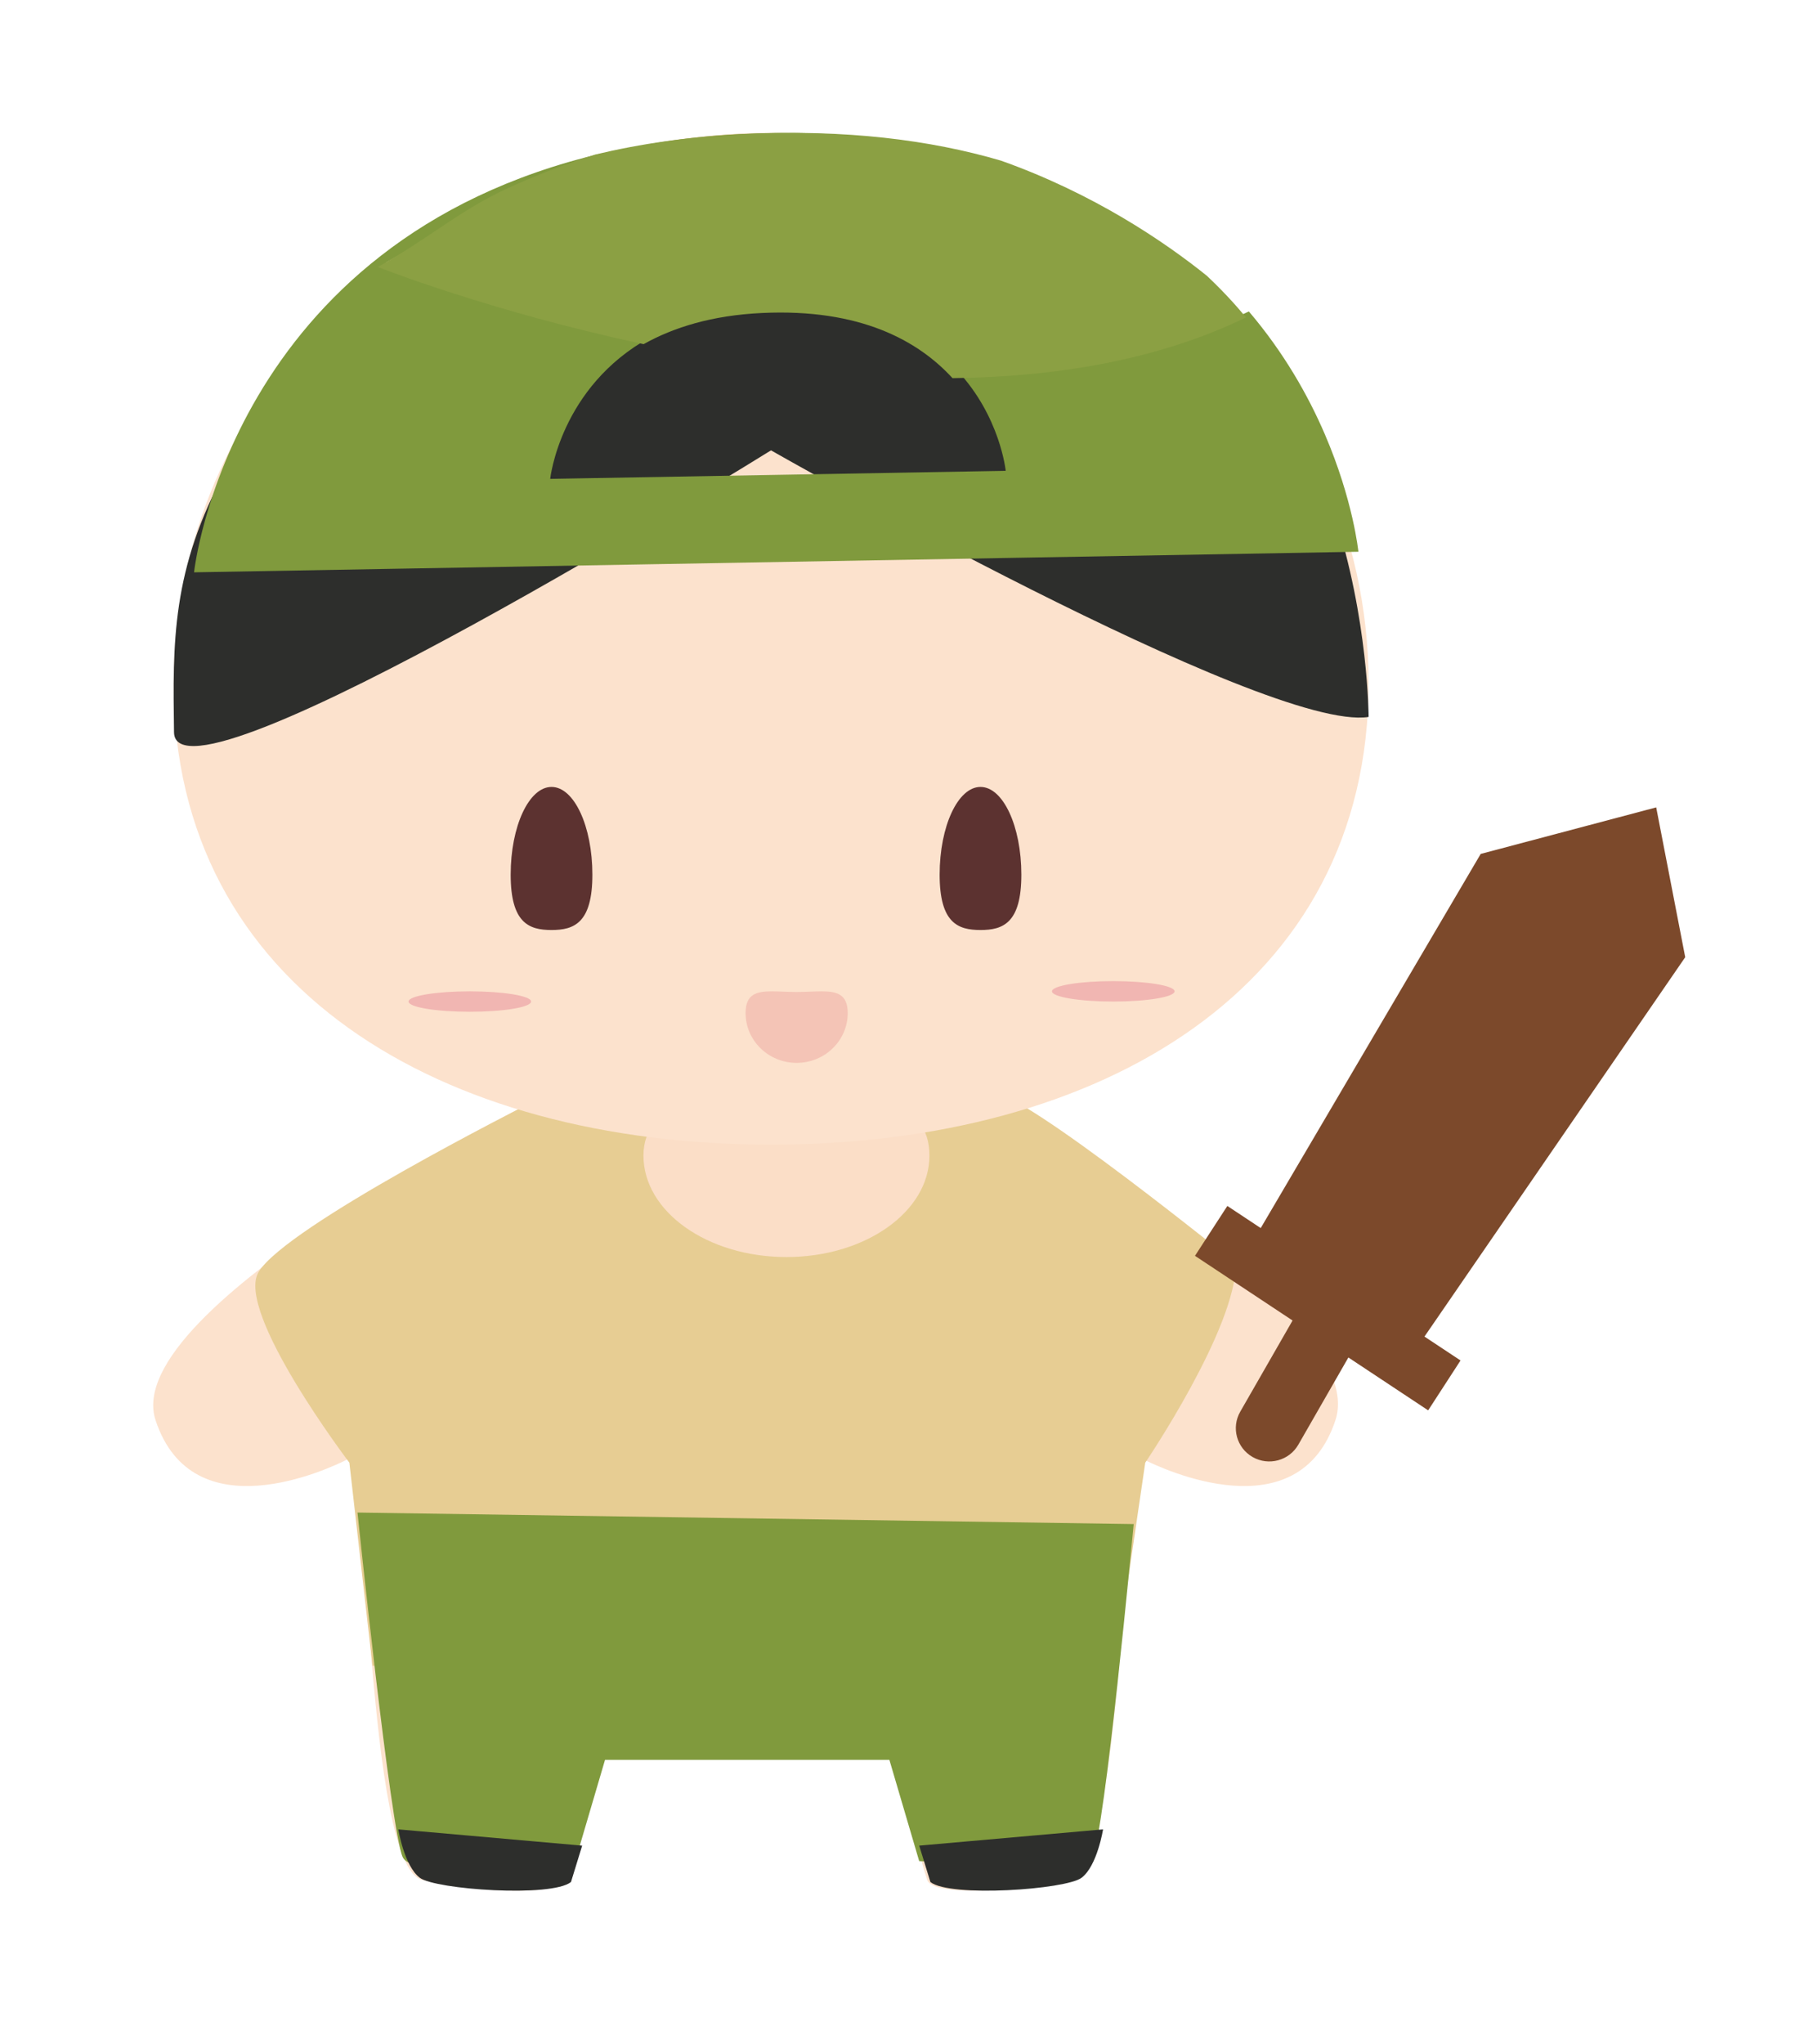 <?xml version="1.0" encoding="UTF-8"?>
<svg width="178px" height="200px" viewBox="0 0 178 200" version="1.1" xmlns="http://www.w3.org/2000/svg" xmlns:xlink="http://www.w3.org/1999/xlink">
    <!-- Generator: Sketch 46.2 (44496) - http://www.bohemiancoding.com/sketch -->
    <title>Artboard</title>
    <desc>Created with Sketch.</desc>
    <defs></defs>
    <g id="Page-1" stroke="none" stroke-width="1" fill="none" fill-rule="evenodd">
        <g id="Artboard">
            <g id="Group-2" transform="translate(15, 13)">
                <path d="M82.046,94.888 L59.523,93 L37.001,94.888 C37.001,94.888 -3.402,114.974 0.231,125.966 C3.864,136.958 17.123,130.776 19.122,129.744 C21.12,128.715 20.756,169.763 26.387,170.966 C32.018,172.168 39.647,172.511 40.191,170.966 C40.736,169.42 43.642,158.77 44.006,158.256 C44.369,157.741 57.991,158.256 57.991,158.256 C57.991,158.256 71.614,157.741 71.977,158.256 C72.34,158.77 75.246,169.42 75.791,170.966 C76.337,172.511 83.965,172.168 89.595,170.966 C95.226,169.763 94.863,128.715 96.861,129.744 C98.86,130.776 112.119,136.958 115.751,125.966 C119.384,114.974 82.046,94.888 82.046,94.888" id="Fill-366" fill="#FCE2CD"></path>
                <path d="M36.627,95.09 C36.627,95.09 13.037,106.949 10.319,111.461 C7.985,115.338 19.207,130.119 19.207,130.119 L21.471,150 L94.211,150 L97.131,130.119 C97.131,130.119 106.037,116.989 106,110.627 C106,110.627 85.089,93.694 82.306,94.004 C79.523,94.315 36.627,95.09 36.627,95.09" id="Fill-367" fill="#E7CD93"></path>
                <path d="M76,100.071 C76,105.554 69.732,110 62,110 C54.267,110 48,105.554 48,100.071 C48,94.587 54.799,94 62.53,94 C70.263,94 76,94.587 76,100.071" id="Fill-368" fill="#FBDEC7"></path>
                <path d="M119,53.879 C119,83.637 92.808,99 60.5,99 C28.192,99 2,83.637 2,53.879 C2,24.123 28.192,0 60.5,0 C92.808,0 119,24.123 119,53.879" id="Fill-369" fill="#FCE2CD"></path>
                <path d="M85,72.581 C85,77.319 83.21,78 81,78 C78.791,78 77,77.319 77,72.581 C77,67.841 78.791,64 81,64 C83.21,64 85,67.841 85,72.581" id="Fill-370" fill="#5C3230"></path>
                <path d="M43,72.581 C43,77.319 41.21,78 39,78 C36.791,78 35,77.319 35,72.581 C35,67.841 36.791,64 39,64 C41.21,64 43,67.841 43,72.581" id="Fill-371" fill="#5C3230"></path>
                <path d="M94,85 C90.686,85 88,84.552 88,84 C88,83.447 90.686,83 94,83 C97.313,83 100,83.447 100,84 C100,84.552 97.313,85 94,85" id="Fill-372" fill="#F1B6B2"></path>
                <path d="M31,86 C27.687,86 25,85.552 25,85 C25,84.448 27.687,84 31,84 C34.314,84 37,84.448 37,85 C37,85.552 34.314,86 31,86" id="Fill-373" fill="#F1B6B2"></path>
                <path d="M60.489,31.066 C60.489,31.066 108.983,58.704 119,57.151 C119,57.151 118.995,18.956 91.935,12.435 C64.875,5.914 12.556,23.181 7.163,32.93 C1.771,42.679 1.916,49.93 2.037,58.648 C2.158,67.367 60.489,31.066 60.489,31.066" id="Fill-374" fill="#2D2E2C"></path>
                <path d="M63,91 C60.239,91 58,88.817 58,86.125 C58,84.292 59.038,84 60.572,84 C61.291,84 62.119,84.064 63,84.064 C63.881,84.064 64.709,84 65.428,84 C66.962,84 68,84.292 68,86.125 C68,88.817 65.761,91 63,91" id="Fill-375" fill="#F4C4B6"></path>
                <path d="M20,135 C20,135 23.258,166.178 24.425,168.708 C25.591,171.238 41.272,169.273 41.272,169.273 L44.237,159.2 L72.08,159.2 L74.998,169.108 C74.998,169.108 90.877,169.786 91.992,168.396 C93.105,167.008 96,136.128 96,136.128 L20,135" id="Fill-376" fill="#809A3D"></path>
                <path d="M75,167.591 L93,166 C93,166 92.43,169.591 90.89,170.74 C89.351,171.89 78.014,172.684 76.095,171.151 L75,167.591" id="Fill-377" fill="#2D2E2C"></path>
                <path d="M42,167.591 L24,166 C24,166 24.569,169.591 26.109,170.74 C27.649,171.89 38.986,172.684 40.905,171.151 L42,167.591" id="Fill-378" fill="#2D2E2C"></path>
                <polyline id="Fill-379" fill="#7C492B" points="124.831 125 102 109.881 105.169 105 128 120.119 124.831 125"></polyline>
                <polyline id="Fill-380" fill="#7C492B" points="107 109.607 129.975 70.554 147.158 66 150 80.661 122.943 120"></polyline>
                <path d="M112.119,128.359 C111.222,129.919 109.222,130.463 107.651,129.571 C106.081,128.68 105.535,126.693 106.431,125.131 L111.881,115.641 C112.778,114.081 114.778,113.538 116.349,114.429 C117.92,115.319 118.465,117.308 117.569,118.87 L112.119,128.359" id="Fill-381" fill="#7C492B"></path>
                <path d="M114.701,29.46 C113.097,25.74 110.73,21.528 107.276,17.474 C98.691,21.545 88.727,23.125 78.711,23.243 C82.943,27.757 83.468,33.069 83.468,33.069 L38.87,33.856 C38.87,33.856 39.824,24.856 48.658,20.013 C33.715,16.907 22.799,12.683 22.799,12.683 C27.96,9.836 30.841,7.245 35.469,5.183 C38.354,3.897 41.18,2.85 43.946,2 C7.432,10.565 4,43 4,43 L118,40.988 C118,40.988 117.509,35.979 114.701,29.46" id="Fill-382" fill="#809A3D"></path>
                <path d="M43,2.349 C47.304,1.185 52.07,0.403 57.356,0.122 C67.088,-0.395 75.207,0.763 82,3" id="Fill-384" fill="#8BA043"></path>
                <path d="M22,13.126 C22,13.126 32.984,17.475 48.019,20.674 C50.943,19.034 54.723,17.855 59.612,17.625 C69.209,17.172 74.895,20.33 78.258,24 C88.335,23.879 98.362,22.252 107,18.059 C105.845,16.672 104.567,15.304 103.156,13.978 C99.035,10.67 92.106,5.942 82.986,2.712 C76.07,0.689 67.803,-0.357 57.895,0.11 C52.513,0.364 47.66,1.071 43.278,2.123 C40.495,2.998 37.652,4.076 34.749,5.401 C30.092,7.524 27.193,10.193 22,13.126" id="Fill-385" fill="#8BA043"></path>
            </g>
        </g>
    </g>
</svg>